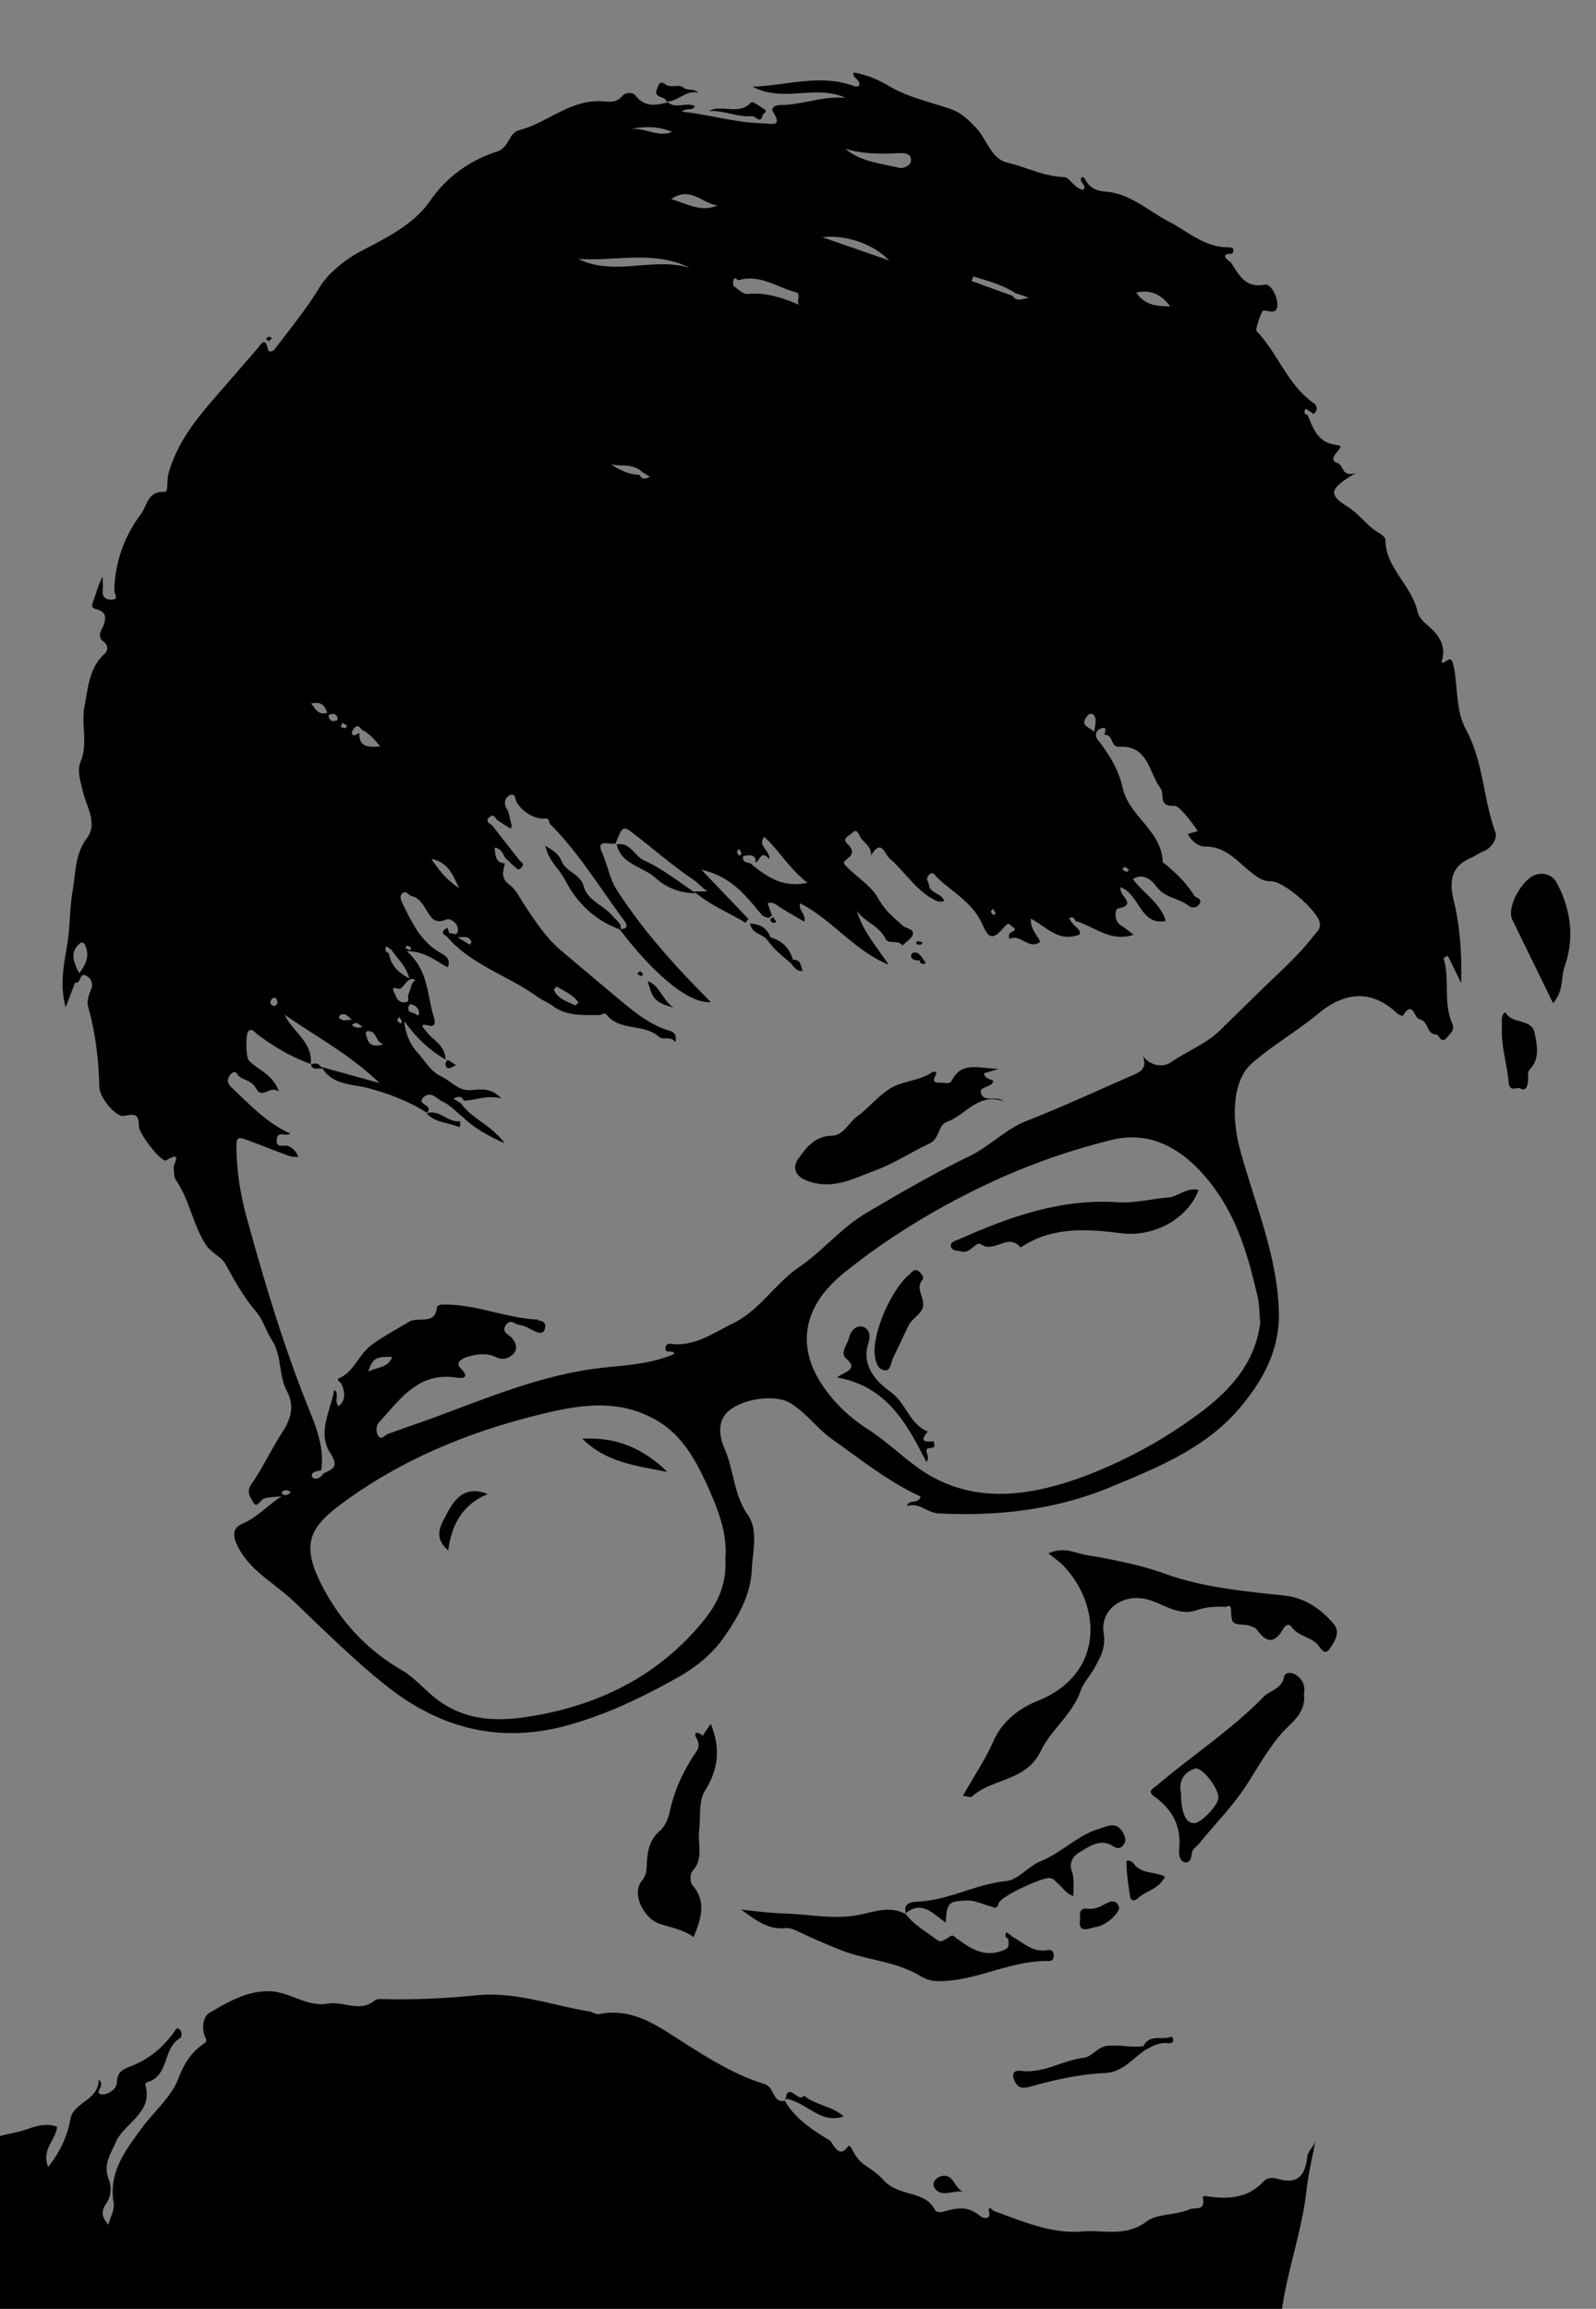 <svg xmlns="http://www.w3.org/2000/svg" viewBox="0 0 427.3 618" xmlns:v="https://vecta.io/nano"><rect x="0" y="0" width="427.3" height="618" fill="#808080" stroke="none"/><path d="M-5.7 575.9c2.8-4.5 7.9-4.4 12.1-5.7 2.5-.8 5.6-2.2 8.9-.9-.4 3.5-4.3 6.2-2.4 10.7 3.2-4 5.1-8.1 6-13 .9-4.3 7.5-4.8 7.5-10.3 2.2 1.6-1.6 3.5.8 3.9 1.4.2 4-1.2 4.1-3.2 0-2.7 1.6-3.5 3.4-4.2 5.4-2 9.5-5.6 12.6-10.3 1.8.3 1.3 2.5 1 2.6-4.8 2.6-2.9 10.1-8.8 11.8-.3.1-.7.5-.6.7 2.2 7.5-5.5 10.1-7.9 15.4-1.5 3.4-3.4 6-1.9 9.9.8 2.1.7 4.6-.7 6.6-1.5 2.1-1 3.9.7 5.6.3-2.1 1.7-3.8 1.3-6-1.3-8.1 3.1-13.8 7.5-19.8 3.3-4.5 7.9-8.3 9.8-13.2 1.6-4.3 3.6-7.3 7.2-9.7.3-.2.4-.9.2-1.2-1.2-2.2-.9-5.8 1.1-6.9 5-2.9 10-5.9 16.1-5.7 5.4.2 9.9 4.3 15.5 3.3 4.2-.7 8.6 2.5 12.6-.9.5-.4 1.6-.3 2.4-.3 8.2.2 16.4-.2 24.6-1 10.5-1.1 20.2 2.6 30.3 4.3.9.1 1.8.9 2.8.7 9.1-1.8 15.9 3.4 22.8 7.8 6.8 4.3 13.7 8.6 21.3 10.9 2.9.9 2.1 5.2 5.6 4.5l-.2-.2c2.8 5 7.5 8 12.1 10.8.9.5 2.4 5.5 5.1 1.4.2.2.5.3.7.5 2.7 5.7 4.5 4.3 8.7 8.8 4.2 4.6 11.1 2.5 13.8 8.1.2.3 1.2.5 1.8.4 4.9-1.4 6.9-1.5 10.3 1.1 1.6 1.1 2.5.2 2.4-.6-.6-2.9.6-1 1.4-.7 7.6 2.7 15.2 6.1 23.4 5.4 5.7-.5 11.7 1.6 17.3-2.7 2.8-2.1 7.7-1.6 11.4-3.2 1.6-.7 4.2.6 3.7-2.9-.2-.9.4-.7 1.2-.6 5.5.8 10.8.5 14.9-3.9 1.4-1.5 3.2-1 4.6-.6 5.4 1.3 6.7-2.1 7.2-6.1.2-1.7 1.9-2.7 2.2-4.4-.8 4.4-1.9 8.8-2.4 13.3-1.2 10.9-5.1 21.3-6.6 32.1l-344.4.1c-3.9 0-4.6-1-4.5-4.7.2-12.8 0-25.3 0-37.8zm355.8-464.8c1.4 3.5 2.7 7.2 7.2 7.9 2.1.4 2 .4.4 2.3-.8 1-1.2 2.2.3 2.6 1.9.6 1 3.9 5 2.7-7.3 4.4-7.5 5.7-1.8 9.3 3 2 5 5.1 8.1 6.8.7.4 1.6 1.2 1.6 1.8.1 7.6 7.1 12.2 8.6 19.2.3 1.3 1.4 2.6 2.5 3.5 3.3 2.7 5.4 5.8 3.9 10.1 1.3.6 2.6-3 3.4 1.5 1 5.5.5 11.6 3.2 16.5 4.7 8.7 4.6 18.6 7.9 27.6.5 1.4-.9 4.1-3.3 5-1 .4-2 1.1-3 1.6-5.5 2.2-6.2 6.2-4.9 11.5 1.7 7 2.2 14.2 2 22.1l-3.6-7.3c-.7.4-1.1.7-1.1.7 1.7 5.6-.1 11.7 2.2 17.2.9 2 0 2.4-1.1 3.8-1.9 2.3-2.1-.6-3.2-.6-2.5-.1-1.9-3.6-4.4-4.1-1.4-.3-1.7-5.3-4.4-.9 0 .1-1.2-.3-1.6-.7-7-6.7-14.4-5.4-20.9 0-5.8 4.8-12.3 8.5-17.9 13.4-5.3 4.6-5.5 14.6-3.2 23.1 3.9 14.4 10 28.2 10.4 43.6.2 10-4.1 17.8-10 25-9.1 11.1-22 16.3-34.7 21.6-14.8 6.2-30.4 8-46.4 7.2-3.1-.2-5.1-3-8.5-2 .8-2 2.9-.3 3.7-2.5-8.7-4-16.1-10-23.9-15.5-4-2.9-6.8-7-11.1-9.6-4.7-2.7-15.4-.7-17.9 4-1.4 2.6-.7 5.8.4 8.3 2.5 5.7 2.4 12.2 6.2 17.7 2.9 4.1 1.3 9.7 1.1 14.5-.3 6.8-3.5 12.5-7.3 18-3.6 5.2-8.4 8.8-13.6 11.6-9.2 5.1-18.7 9.6-29.1 12.4-18 4.7-33.6.5-47.8-10.7-8.8-7-16.8-15-24.9-22.7-5.1-4.9-11.8-8.1-15.1-15-1.4-2.8-.9-4.7 1.1-5.6 4.1-1.7 7-5 10.8-7.5-1.6.2-3.1.2-4.7.6-1 .3-1.9 2.9-2.9 1-.6-1-2-2.7-.5-4.8 3.1-4.5 5.4-9.5 8.4-14.1 2.3-3.6 3.2-7 1-11.1-2.1-4.1-1.2-9.1-3.9-13.4-1.6-2.4-2.3-5.4-4.4-7.8-3.2-3.8-5.6-8.1-8-12.5-1.2-2.1-3.9-3-5.4-5.4-3.4-5.4-4.3-11.8-7.8-17-.8-1.1-.5-2.2-.7-3.3-.2-1 2.6-4.9-2-2.1-1.2.7-7.2-7-7.3-9-.1-3.2-.6-3.6-4.1-2.9-1.9.4-6.4-4.7-6.5-7.7-.2-7.3-1-14.5-3-21.5-.4-1.6.2-3.2.8-4.7.5-1.2.3-2.6-1.1-3.5-2.2-1.4-1.5 2.3-3.2 1.7l-2.5 6.6c-1.6-5.5-.6-11 .3-16.1.9-5.2.7-10.3 1.6-15.4.8-4.8.6-9.5 3.8-13.8 3-4-.3-8.6-1.2-12.8-.6-2.7-1.5-5.1-.5-7.7 2-4.8.1-9.8 1-14.6 1-5 1.2-10.4 5.4-14.2 1-.9.9-2.3-.1-3.1-2-1.4-.9-2.9-.3-4.2.9-2.2.9-3.9-1.7-4.6-1.2-.3-1.5-.7-1-2 .9-2.2 1.3-4.5 2.6-6.7 0 1.3.1 2.6 0 3.9-.2 2 1.7 2.3 2.5 2.2 1.9-.1.6-1.5.6-2.5.2-7.6 2.7-14.5 7.2-20.5 1.6-2.1 1.7-6.1 6.2-5.8 1.2.1.6-3.2 1.1-4.9 2.1-7.6 6.6-13.6 11.6-19.4L69 93.2c.7-.8 2-3.3 2.7.2.2 1.1 1.4.7 1.9 0 4-5.3 8.3-10.5 11.7-16.1 2.4-4.1 7.1-7.8 11.2-10 6.8-3.6 14.1-7 18.7-13.6 4.5-6.5 10.7-10.8 17.8-13.1 3.6-1.2 2.9-5 6.2-5.8 7.4-2 13.4-8.1 21.8-7.7 1.9.1 3.9.6 5.5-1.3 1-1.2 3-1.1 3.6-.3 2.5 3.3 5.5 2.7 8.7 1.9l-.2-.2c2.2 2.2 5.1 0 7.4 1.2-.6 1.5-2.1.2-3.4 1.5 7.6.8 14.5 3 21.8 3.1 1.5 0 5.4 1.3 2.6-3-.8-1.3.8-1.9 2-1.9 5.8 0 11.4-2.5 17.4-1.9-7.9-3.7-16.7 1.4-24.9-3 9.3-.3 18-3.5 27-.2 1.6.6 2.2-.5.9-1.8-.5-.5-1-.7-.9-1.8 3.6.6 6.6 1.9 9.8 3.8 4.8 2.8 10.6 4.1 16 5.9 3 1 5 3 7.1 5.2 2.8 3 4 8.2 8.2 9.2 5.1 1.2 9.8 3.7 15.2 3.9 1.6 0 2.8 3.1 5.2 3.4 1.3-1.2-1.5-2.1-.3-3.4.3.1.6.2.7.4 1.2 2.3 2.8 3.3 5.7 3.5 6.4.5 11.3 5.1 16.8 8 5.2 2.7 9.7 7 16.1 6.9.4 0 1.1.2 1.2.5s-.2 1.2-.3 1.2c-4 0-.5 2.2-.4 2.3 2.2 3.2 3.7 7 9.1 6 1.6-.3 3.3 2.9 3.4 5.2.1 2.9-2.1 1.8-3.7 1.7-.5-.1-2.3 5.1-1.9 5.5 5.7 5.9 8.3 14.4 15.3 19.3 1 .7 1.2 1.8.1 2.8-.1.1-.3 0-.4-.1s-.3-.2-.4-.3c-.5-.3-.9-.6-1.4-.9-.6.8-.5 1.4.5 1.7zm-178.9 16c.7 1.4 1.7 1.1 2.8.5-.7-.4-1.3-.8-2-1.2-2.4-2.4-5.6-1.5-8.4-2.1 2.3 1.5 4.7 2.7 7.6 2.8zm-74.4 68.2c-.6-1-1.3-1.3-2.1-.2-.5.6-.7 1.3-.1 1.7.3.2 1.1-.4 1.6-.6-.1 3.7 2.2 3.9 5.6 3.6-1.7-2.1-3.1-3.6-5-4.5zm8 58.9c-.5-.3-.9-.6-1.4-.9-.4.8-.3 1.5.7 1.8.5 2.9 2 5 5.5 6.8-1.1-3.8-3.4-5.4-4.8-7.7zm5.6 7.8c-1.6.2-2 1.9-3.2 2.6-.6.4-2.8-1.2-1.6 1.2.5 1 .8 2.5 2.6 2.5s.8-1.3 1.1-2c.4-1 .7-2.1 1.1-3.2l.8-.8c-.3-.1-.6-.2-.8-.3zM271.1 79.2c1.1 1.7 2.5.8 4.4.5-1.5-.5-2.5-.9-3.6-1.2-3.5-2.3-7.4-3.3-11.3-4.5-.2.4-.3.8-.5 1.2l11 4zm-68.8 151.7c.1-1.9-1-2.1-2.5-1.9-.4.1-1 0-.9.7.2 1.6 1.9.9 2.5 1.8 4 3.2 8.1 6.2 14.8 4.8-5-3.9-7.6-8.7-11.6-12.3-1.9 2.5 1.5 3.4 1.4 6-2.3-2.7-2.5.4-3.7.9zm-65.6-9.1l-3.3-2.1c-.7-.4-1-2-2.2-1.1-1.7 1.3.1 1.8.7 2.5l7.2 9.2c.4.5 1.5.8.5 1.9s-1.3.1-1.9-.3c-.6-.5-1.2-1.1-1.8-1.7-1.3-.8-1.1-3.1-3.5-3.3.3 2 .1 4 2.8 4.2-.6 2.2-1.1 4.1 1.3 5.8 1.6 1.2 2.6 3.3 3.7 5 3 4.6 6.3 9.5 10.1 12.6l13.3 11.2c4.8 3.9 9.4 8.3 15.6 10.2 1.1.3 2.1.9 1.6 3.1-1.2-1.9-3.2-.4-4.4-1.5-4-3.6-10.3-1.4-13.9-5.8-.7-.9-1.4 0-2.1 0-4.2 0-8.6.3-12.2-2.3-1.5-1.1-3.1-1.7-4.5-2.7-7.9-5.7-17.8-8.5-24.3-16.3l.9-.6c.8-.2 2.1 1 2.3-.7.2-2.1-2.3-3.4-3-3-3.6 1.5-4.4-.9-5.8-3.1-.8-1.3-1.9-2.8-3.7-3.2-.8-.2-1.5-1.7-2.5-.6-.7.8-.2 1.8.2 2.7 2.5 5.1 4.9 10.2 10.2 13.2 1 .6 2.8 1.4 1.9 3.8-3.2-1.5-5.8-4.3-11-4.3 6 5.3 5.4 12 7.3 17.8.3.8.4 2.5-1 2.2-3.2-.8-2.1.2-.9 1.7 1.7 2.2 4.8 3.4 5 7.3-4.5-2.6-7.7-5.7-11.1-10.3.5 4.2 1.9 6.6 3.8 8.7s3.3 4.8 6.1 6.1c2.6 1.2 4.4 3.8 7.7 3.7 2.6-.1 5.5-.9 8.4 2.2-4-1-6.9.6-10 .6-.7-1.4-1.7-1.1-2.8-.5.7.4 1.3.8 2 1.2 2.8 4.1 8 5.7 11.7 10.7-5-2.2-8.4-4.3-11.3-7.1-1.8-1.4-3.4-3.2-5.4-4.1-1.5-.7-3-2.9-5-1.1-2 1.9 2.3 2 1.2 3.8a1.38 1.38 0 0 1-.4.3c-4.7-3-9.7-4.9-15.1-6.4-4.4-1.3-10.1-.7-13-5.8l15.5 4.3c-7.7-7.5-16.8-12.3-25.4-18.3 2.1 4.6 7.6 7.3 7 13.2-5.3-1.9-10-4.7-14.5-8.1-.6-.5-1.1-1.4-2.1-.8-.9.5-.8 7.1 0 7.9 2.3 2.6 6.3 3.5 8.1 8.4-2.5-1.9-4.4 2.2-6.1-.8-1.1-2-2.9-2.2-4.5-3.2-.6-.4-.9-2-2.2-.8-1.1 1.1-1.2 2.4-.1 3.5 4.9 4.6 9.6 9.7 15.9 12.5-1 1-3.3-.9-3.6 1.5-.3 2.7 1.9 1.4 3.1 1.9s2.1 1.4 2.7 2.9c-1-.1-1.8 0-2.5-.3-3.9-1.4-7.7-3-11.7-4.4-1.2-.4-2.4-1-2.4 1.4 0 6.7 1 13.2 2.8 19.7 4.7 17.1 9.8 34.1 16.4 50.6 2.2 5.3 4.4 10.9 3.5 16.9-1.2.1-3 .5-2.4 1.7.5 1 2.2.4 3-.9 2.6-1.2 4.2-1.8 1.8-5.5-3.5-5.4.1-11.3 1.1-16.9 1.5 1.1-.2 3.1 1.2 4.4 2-1.8 1.6-3.8.8-5.8-.2-.6-1.7-1.3-.7-1.7 4.1-1.8 5.2-6.4 8.8-9 3.2-2.3 6.6-4.1 9.9-6.1 2.4-1.5 7.1 1.1 7.5-4 0-.2.8-.6 1.2-.6 8.8-.3 17 3.6 25.7 4 .1 0 .2.3.4.3 1.6.1 2 1.2 1.5 2.4-.4 1.2-1.6.9-2.5.5-1.4-.7-2.8-1.6-4.4-1.8-1.2-.2-2.1-1.6-3.4 0-1.3 1.8.3 2.4 1.2 3.2 1.4 1.3 2 3.1.9 4.4-1 1.1-2.6 2.1-4.7 1.1-2.4-1.2-5.2-.9-7.8-.1-1.2.4-3.4 1.4-1.8 3 2.9 3 .1 2.7-1.4 2.5-10-1.4-14.8 5.9-20.4 12-.9 1-.8 2.4-.4 3.3.8 1.9 1.9.1 2.8-.2l11.3-4c13.7-5 27.1-10.7 41.7-13.1 7.9-1.3 16.2-1 23.6-4.3-.2-1.4-2.6.3-2.3-1.7.2-1.5 1.6-.9 2.4-.9 6 .3 10.7-3.2 15.7-5.6 7.1-3.5 11.2-10.6 17.6-15 6.3-4.3 11.4-10.6 18-14.5 9-5.3 18.1-10.6 27.6-15.2 5.4-2.6 9.8-7.3 15.2-9.4 9.7-3.8 19.1-8.2 28.6-12.3 2.3-1 3.8-2 2.7-5.1 2.3 2.9 5.6 2.9 7.4 1.7 4.2-2.9 9.4-5 12.8-8.2l12.9-12.6c4.4-4.2 8.9-8.3 12.6-13.1.9-1.1 2.2-2.1 1.5-4-1.2-3.3-9.5-10.6-12.9-10.6-2.2 0-3.5-1-5.2-2.3-3.8-2.9-6.8-7.1-12.5-7-1.7 0-3.6-1.4-4.6-3.4.9-.2 1.7-.5 2.7-.7-1.8-2.8-5.1-6.8-6.1-6.8-4.7.3-2.7-3.1-3.9-4.7-3.1-4.2-3.3-11.6-11.1-11.1-2.3.1-1.5-3.2-3.7-3.2-.6 0 1-2.3-.9-1.8-1.1.3-2.3 1.5-1.1 3.1 3 3.9 5.6 7.9 6.7 13 1.7 7.5 10.5 11.4 10.7 19.8 0 .1.2.2.4.3 3.1 2.5 5.9 5.2 8 8.6.4.7 2.2.7 1.5 2.1-.6 1.2-2 1.4-3 .6-2.6-2-6.2-2-8.5-5-1-1.3-3.2-4-6.4-2.1 2.9 3.9 7.4 6.4 8.8 11.2-6.8 1.4-7-7.2-12.1-9-.5 2.4 4.8 4.7-.8 5.7-.5.1-1.2 3.2.9 4.5 1.2.7 2.3 1.7 3.4 2.5-6.1 2.1-10.5-2.2-15.6-3.7-.3-1-.9-1.1-1.7-.7.3.4.6.9.9 1.3 1 1.2 2.7 2.2 1.8 3.1-5.6 2.1-8.8-2.2-12.9-4.3-.2 2.9 1.8 4.4 2.5 6.2-3.1 2.3-5.2-2.2-8.1-.8-.2.1-.7-1.3.4-1.8 2-.8.1-1.4-.2-1.8-.6-.7-1-.4-1.7.4-2.9 3.4-4.1 3.4-5.8-.5-2.5-5.9-8-8.7-12.3-12.8-.6-.6-1-1.8-2.2-.5-.9 1 0 1.7.1 2.5.3 2.5 3.5 2.2 4.1 4.4-1.4.4-2.3-.1-3.3-.7-4.6-2.7-7.4-7.3-11.3-10.7-1.4-1.2-2.2-5.5-5-.8.2-2.5-2-3.4-2.9-5-.6-1.2-1-2.3-2.3-.9-.7.7-2.8 1.3-1 2.9 1.1 1 1.6 2.3.4 3.4-1.9 1.6-1.9 1.4-.1 3.2 2.7 2.6 6.2 4.8 7.9 8 1.7 3.1 4 4.9 6.4 7.1.9.9 3.1.8 2.8 2.4-.3 1.1-1.8 2-2.8 3-1.1-1.7-3.7-.2-4.5-1.8-1.7-3.5-5.6-4.5-7.7-7.5 1.6 5.5 5.4 9.7 8.5 14.4-9.2-3.7-15-12-23.7-16.4-.5 2 1.8 3 1.1 4.9-2.3-1.4-4.6-2.6-6.7-4-1-.7-1.8-1.4-3.1-.9l1.2 3.3-.9.6c-.7-.2-1.3-.2-2-1-4.1-4.9-8-10.1-16-11.9l12.6 13.2c-.3.3-.5.6-.8 1-4.6-2.8-9.7-4.8-13.8-8.4h3.6c-1.7-1.2-2.4-2.2-3.6-3-5-3.4-9.6-7.3-14.3-11-4.8-3.7-4.5-4.2-6.7 1.2-1.5.4-5.2-1.4-3.7 2.2 1.5 3.3 2.1 7.1 3.9 10 7.1 11.1 16 20.9 25.3 30.2-5.5.6-14.9-6.9-24.5-19.6l-.1.1c2.3 0 2.6-.7 1.2-2.6-6.4-8.6-12-17.9-19.6-25.5-.4-.4 0-1.6-1.4-1.5-2.9.2-5.9-1.8-7.5-4.2-.5-.7-.3-2.9-2-2-1.1.6-1.7 2-.7 3.6.7 1.2.8 2.7 1.2 4.1.2.6 0 .9-.2 1.2zM337.4 354c-.3-3-.2-5-.7-6.9-2.6-11.2-5.6-21.9-13.3-31.3-6.9-8.4-15.4-13.2-25.7-10.7-13.4 3.3-26.3 8.1-38.6 14.4-11.7 5.9-22.8 12.9-33 21.1-11.7 9.4-12.8 20.4-5.5 30.8 3 4.3 6.9 8 11.5 11 5.7 3.6 10.6 8.7 16.1 12.1 13.9 8.4 28.9 5.7 43.3.2 10.7-4.2 20.7-9.7 30-16.7 8.6-6.4 14.7-13.9 15.9-24zm-143.2 63.2c.6-6.8-2-13.2-4.7-19.3-3.2-7-6.9-14-14.2-18-8.9-4.9-17.8-4.2-27.3-2.1-20.3 4.6-39.3 12.1-56 24.3-9 6.6-11.7 11-5.7 22.5 4.9 9.4 11.9 17 21.2 22.4 4.1 2.4 7 6.4 11.1 9 8.4 5.4 17.3 4.6 26.4 2.9 17.2-3.4 31.9-11.1 43.2-24.9 4-4.8 6.4-10.1 6-16.8zm-9.5-345.5c-9.7-4.8-19.9-1.7-29.9-2.4 9.6 4.8 20.1-.6 29.9 2.4zm29.3 9.9c-1-1 .7-3-1-3.4-5-1.3-9.6-4.9-15.2-3.2-.5.1-1-1.2-1.4-.1-.2.5-.2 1.6.2 1.8 1.1.8 2.4 2.1 3.6 2 4.8-.5 9.3 1 13.8 2.9zm12.3-41.8c4.1 3.5 9.4 3.9 14.3 5.1 1.2.3 3.3-.5 3.3-2 .1-1.8-1.7-2-3.3-1.9-4.7.2-9.5.3-14.3-1.2zM238 69.7c-4.2-4.5-11.7-6.9-17.8-6.2l17.8 6.2zM192.1 55c-4-.5-7.3-5.3-12.4-1.7 4.4 1.3 8 3.6 12.4 1.7zM21.2 260.5c2-2.6 2.8-4.9 1.6-7.5-.2-.5-.8-1.1-1.5-.4-2.6 2.3-1.7 4.8-.1 7.9zM313.3 82c-2.6-3.4-5.4-4.5-9.1-3.7 2.2 3.3 5.3 3.7 9.1 3.7zM122.9 237.7c-1.6-3.3-2.8-6.9-7.4-7.8 2.2 3.3 4.4 5.9 7.4 7.8zm44.9-202.9c4.1-1.3 8 2.2 12.1.5-4-1.7-8-1.5-12.1-.5zM105 363.2c-4.4-.1-5.3.4-6.4 4 2.3-1.4 5.3-.9 6.4-4zm49.9-94.8c-1.5-2.2-3.8-3.1-5.8-4.3-.1 0-.9.7-.8.9 1.1 2.4 3.5 3 5.6 4.1.1 0 .3-.2 1-.7zM293 195.9c.1-2 .9-3.6-.4-4.7-.7-.5-1.5.3-1.9 1-1.3 2.1.7 2.3 2.3 3.7zm-190.3 83.6c-2.3-.6-1.7-3.4-4-3.5-.9-.1-.8.6-.6 1.3.5 2.1 1.5 3.2 4.6 2.2zm-19.4-91.2c1.2 1.4 1.8 3.2 4.3 2.5-.6-1.9-1.5-3.1-4.3-2.5zm26 81.3c-.1 1.8 1.5 1.3 2.1 1.9.7.8.8-.3.8-.5-.2-1.3-1.1-2-2.3-2.2-.2 0-.5.6-.6.8zM94.2 273c-.9-.9-1.7-1.9-3-1.4-.2.1-.5.6-.5.7.9 1.3 2.3.6 3.5.7zm-19.9-4.5c-.1-.9-.3-1.5-1.1-1.4-.3.1-.7.6-.8 1-.1.9.6 1.1 1.2 1.2.2 0 .5-.6.7-.8zm48.2-17.6c1.5.9 2.4 1.4 3.3 2 .1-.3.5-.6.4-.8-.6-1.6-1.8-1.3-3.7-1.2zm-33.7-59.8c-.3.2-1 0-.8.8.2.7.6 1.2 1.3 1.1.6-.1 1.4-.1 1-1-.2-.7-.7-1-1.5-.9zm-11 208.3c-.7-.7-1.5-.6-2.2-.2-.1.1-.2.7-.1.7.9.5 1.7.3 2.3-.5zm19.3-124.6c-.8-.2-1.4-1.7-2.9-.5.8.8 1.7 1 2.9.5zm168.7-31.6c-.2.4-.6.7-.5.9.1.3.5.6.8.9.2-.2.5-.5.4-.6-.2-.5-.4-.8-.7-1.2zm35.4-11.2c-.3.3-.6.5-.8.7.4.2.8.5 1.3.7.1 0 .4-.4.6-.6-.5-.3-.8-.6-1.1-.8zm-103.3-4.8c-.2.3-.6.6-.6.8.1.4.4.8.6 1.1.2-.2.6-.5.6-.6-.1-.5-.4-.9-.6-1.3zM91.2 194.5c.4.2.9.4 1.3.4.1 0 .3-.4.4-.7-.4-.2-.8-.5-1.3-.7 0 .4-.2.6-.4 1zm15.7 77.7c-.2.4-.6.7-.5.9.1.3.5.6.8.9.2-.2.5-.5.4-.6-.2-.5-.5-.8-.7-1.2zm1.6-18.4c.5.2.9.4 1.3.6.1-.3.3-.8.3-.8-.4-.2-.8-.4-1.2-.5 0 0-.2.4-.4.7zm149.3 226.9c2.9-5.2 6-9.7 8.2-14.7 2.5-5.6 7.2-8.9 12-10.8 18.1-7.4 16.7-26 6.5-36.3-1-1-2.3-1.9-3.8-3.1 4-1.9 7.1-.1 10 .4 7.1 1.2 14.3 2.6 21.1 5 10.5 3.8 21.3 4.7 32.2 5.9 5.4.6 9.7 3.6 13.1 7.6 1.9 2.3.1 4.8-1 6.5-1.6 2.4-2.7-.5-3.7-1.4-2-1.7-4.9-2-6.6-4.3-.9-1.3-1.9-.1-2.3.6-2.3 3.9-4.4 3.7-7 .1-.5-.7-2.1-1.2-3.5-1.3-3.1-.2-3.3-.4-3.4-4-.1-1.7-1.1-.8-1.5-.8-2.6-.1-5.2 0-7.7.9-5 1.7-8.9-1.8-13.3-2.9-6.5-1.7-12.7 2.8-11.6 9.2.6 3.9-1 6.5-2.5 9.2-1.1 2.1-2.9 3.8-3.7 6.1-2.2 6.3-7.9 10.4-10.6 16-4 8.4-13.2 7.3-18.6 12.4-.4.1-1.1-.2-2.3-.3zm-15.4 31.5c2.1 2.9 5.2 4.6 8 6.7 1.4 1.1 1.6.9 4-.6.8-.5 1.1.1 1.8.6 3.7 2.7 7.4 5.2 12.5 3.1 2-.8 1.1-1.9 1.3-3 .2-.3.4-.6.7-.8 3.1 1.6 5.7 4.5 9.7 3.8.9-.2 1.6.1 1.7 1.2.1 1.3-.5 1.8-1.7 1.7-10-.1-19 5.4-29.2 5.4-2.2 0-3.8-.8-5-1.5-6.4-3.8-13.8-4.1-20.5-6.6-3.4-1.3-6.8-2.8-10.1-4.3-1.8-.8-3.6-2-5.4-1.8-4.6.4-7.7-2-11.8-5 4.7.6 8.5 1 12 1.1 6.5.2 13.1 1.7 19.8.3 3.9-.8 8.1-2.4 12.2-.2v-.1zm106.7-58.6c.6 5.1-3.6 7.6-6 10.4-3.6 4.2-6.2 8.8-9.1 13.4-3.7 5.8-8.6 10.7-12.9 16-.6.8-1.7 1.4-1.9 2.2-.3 1.3-.3 3-1.8 2.9-1.8-.2-1.8-2.6-1.7-3.7.6-6.1-1.9-10.5-6.6-13.9-2-1.4-.5-2.1.4-2.8 9.5-8.1 20-14.9 28.8-23.9 1.8-1.8 4.9-2.1 5.5-5.4.2-1.1 1.8-1.3 3-.6 2.2 1.4 2.7 3.3 2.3 5.4zm-32.9 26.3c0 5.2 1.2 8 3.4 8.1 1.9.1 6.5-4.7 6.6-6.8.1-2.5-4.4-8.4-6.3-7.8-3 1-4.4 3.5-3.7 6.5zm-125.9-18.5c2.7 6.8 2 12.2-1.6 18-1.7 2.7-1.1 7-1.5 10.5-.5 3.6 1.3 7.6-1.8 10.9-.7.7-.7 3.1 0 3.8 3.9 4.6 2.2 9.2.3 13.9-2.5-1.9-5.8-2.5-8.9-3.5-4.4-1.3-7.8-8.1-5-11.5 1.5-1.9 1.3-3.4 1.4-5.1.2-3.2.8-6 3.4-8.3 1.6-1.4 2.3-3.3 2.8-5.5 1.1-5.2 3.3-9.9 6.1-14.4.8-1.3 2.3-2.4 1.1-4.7-1.2-2.1.2-2 1.6-.9.5-1 1.2-1.8 2.1-3.2zm225.5-192.9l-10.9-22.3c-1.7-3.5 3-11.6 6.8-12.2 2.2-.4 4 .4 5.1 2.3 3.7 7 4.8 14.5 2.2 22.1-1.2 3.1-.2 6.8-3.2 10.1zM242.6 512.3c-1.1-3.2 1.9-3.2 3.3-3.3 8.2-.4 15.4-4.7 23.5-5.5 3.2-.3 5.9-4 9.2-5.3 5.5-2.2 9.7-6.8 15.4-8.6 2.4-.7 4.8-2.3 6.7 1 .6 1.2.9 2.1.1 3.2s-1.6 1.1-2.9.3c-3.4-2.1-6.3.2-8.9 1.7-1.5.9-3 2.6-2 5.2.7 1.9.3 4.2.4 6.5-2-.6-2.8-2.2-4-3.2-.8-.6-1.2-1.5-2.4-1.6-2-.2-12.9 4.8-13.6 6.7-.6 1.9-1.2 1.1-2.4.8-2-.5-3.8-1.5-6.1-1.5-4.9.2-5.4.5-5.7 5.9-3.3-2.2-6.2-6-10.6-2.6-.2.2 0 .3 0 .3zm64.3 36.2c-3.6 2.4-6.2 6.2-11.2 6.4-6.7.3-13.3 1.8-19.8 3.6-1.9.5-3.3.7-4.3-1.6-1.5-3.5 2.3-2.5 2.6-2.5 5.7.3 10.5-2.9 15.9-3.6 2.5-.3 3.5-2.9 6.5-3.2 3.3-.3 6.3.5 9.5.1.3.4.5.6.8.8zm95.2-271.8v-4c0-.8.7-2.1 1.1-1.5 1.8 3 7 1.4 7.7 5.4.6 3.2 1.4 6.7-1.2 9.5-1 1-.4 2.2-.6 3.3-.2 1.3-.4 2.8-2.2 1.9-.9-.5-2.7 1.3-3-1.7-.4-4.3-1.7-8.6-1.8-12.9zm-90.2 225.6c-1.6 3.4-5.1 3.8-7.4 5.9-.9.9-1.8.3-1.9-.4-.5-3.1-1-6.3-1-9.5 0-.6 1.4-.2 1.9.5 2.1 2.9 5.6 2.1 8.4 3.5zm-22.7 11.4c-.2-1.7-.1-3 1.9-2.8.8.1 1.7 0 2.5-.2 2.1-.6 4.8-3.4 6-.3.4 1.2-3 4.9-6.2 5.4-1.8.3-4.9 2-4.2-2.1z"/><path d="M210.3 562c.6-5.1 3.7 1.2 4.9-1.1 3.1 2.6 7.6 2.8 10.7 5.6-4.9 1.7-8.2-1.6-11.8-3.4-1.4-.7-2.6-1.3-4-1.3l.2.2zM189.8 29.7c3.6-1.9 8.1 1.4 11.4-2.4.2-.2 2.4 1.2 3.5 2 .9.6-.3 1-.5 1.5-.6 2.6-1.9.2-2.9.3-3.9.3-7.5-1.6-11.5-1.4zm-11.3-2.3c-.2-1.3-1.4-1.2-2.2-1.7-1.1-.7-.5-1.5-.2-2.4.4-1.3 1-1.5 2.1-.7 1.4 1.1 3.4-.2 4.7.8 1.2 1 2.8.2 4.1 1.4-3.4-.8-5.5 2.4-8.5 2.4-.1 0 0 .2 0 .2zm79.2 559.2c-2.6-.3-5.6 1.6-7.4-.8-1.6-2.1 2.2-4.7 4.3-2.7 1.1 1.1 1.6 2.7 3.1 3.5zm48.4-38.8c1.6-3.6 5.2-1.5 7.6-2.7 0 0 .4.5.4.8.1.9-.7 1.1-1.3 1-2.2-.3-4.1.6-5.9 1.7l-.8-.8zm-36-28.8c-1-.3-1.1-.9-.7-1.8l1.4.9c-.3.3-.5.6-.7.9zM72 90.1l.8.3c-.2.3-.4.6-.7.8-.1.1-.6-.1-.7-.2-.3-.5.2-.7.6-.9z"/><path d="M349.4 109.3l1.4.9" fill="#fefefe"/><path d="M267.4 286.1l-4 1.2c.3 1.4 1.6 1.5 2.5 2-.2 2-4.1 1.3-3.2 3.5 1 2.4 4 .3 6 2-6.8-2.5-10.1 3.7-15.2 5.5-2.5.9-1.8 4.5-4.7 5.8-4.7 2.2-9.4 5.3-14 7-5.6 2-11.3 5.5-18.3 3.1-3.9-1.3-4.2-3.8-3-5.7 2.1-3 4.5-6.4 9.1-6.5 3.2 0 4.5-3.4 6.8-5.1 3.2-2.3 5.7-5.6 9-7.6 3.4-2 7.8-2 11.2-4.3.4-.3 1.5-.2.9.8-1 1.7-.2 2.1 1.3 2 1.1-.1 2.5.7 3.1-.7 2.7-5.1 7.1-3.1 12.5-3zm-101.1-37.2c-6.9-2.4-11.8-7.1-15.1-13.5-1.4-2.8-4.3-4.8-5.2-9 2.3 1.3 3.7 2.4 4.3 4 1.2 3.1 5.1 3.4 6 6.9 1 3.8 5.4 5 7.8 8 .9 1.1 2.5 1.8 2 3.7.1.1.2-.1.2-.1zm-1.2-22.9c3.7-.7 4.7 3.2 7.5 4.4 4.9 2.2 9.2 5.7 13.7 8.7-4.2 0-8-1.5-10.9-4.2-3.4-3-9.1-3.5-10.3-8.9zm41.2 24.9c3.1.9 5.1 2.9 6 6-.2.3-.4.6-.7.8-2.2-1.9-4.6-3.7-6.2-6.2.3-.1.6-.3.9-.6zm-32.9 11.7c3.4 1.3 3.7 4.8 6.9 7.1-4.9-1.4-5.5-2.1-6.9-7.1zM114.2 298c3.5-1.2 5.7 2.6 9 2.1-.1.5.3 1.8-.5 1.5-2.9-1.2-6.3-1.1-8.5-3.6z"/><path d="M205.4 251.6c-1.2-1.7-4-1.5-4.6-4.4 2.7.2 4.6 1.1 5.5 3.8l-.9.6zm6.9 5.3c2.3-.1 2 1.7 2.6 3-1.9.1-2.4-1.3-3.3-2.2.2-.2.5-.5.7-.8zm-90.2 28.2c-.9.4-1.3.8-1.7.8-.8.1-1.2-.4-1.1-1.2 0-.4.5-1 .6-1l2.2 1.4zm124-28c-.9-.1-2 0-2.2-1.3 0-.2.2-.6.4-.7 1.3-.5 2 .5 2.7 1.3-.3.3-.6.5-.9.7zM83.2 285c1.5-.8 2.4-.1 3.2 1.1-1.1-.4-2.6.6-3.2-1.1zm36.3-34.4c-.4-.4-1.3-.6-.8-1.4.2-.4.7-.6 1.1-.9.2.6.4 1.1.5 1.7-.3.1-.6.4-.8.6zm51.9 9.3c.3.3.5.6.8.9-.2.2-.5.5-.6.5-.4-.2-.7-.5-1-.7.2-.2.4-.4.8-.7zm35.6-14.4l.9 1.3c-.8.4-1.5.3-1.7-.7.2-.2.5-.4.8-.6zm39.4 7.4c-.2 0-.6-.1-1-.2-.1-.1 0-.5 0-.8.4.1.8.1 1.2.2.5.1.5.4-.2.8z"/><path d="M247 256.5l.9 1.3c-.8.4-1.5.3-1.7-.7.2-.2.5-.4.8-.6zm73.9 62c-3 8-12.3 12.7-20.7 11.6-8.7-1.1-17.7-1.8-25.8 3.1-.4.2-1.1.7-1.2.7-3.2-4-7 1.6-10.5-.8-1.5-1-2.8 2.5-5.2 1.9-1.1-.3-2.6-.1-2.9-1.3-.3-1.3 1.1-1.5 2.2-2 13.5-6 27.2-10.9 42.4-9.9 4.6.3 9.1-.9 13.7-1.3 2.3-.1 4.6-2.7 8-2zm-73.8 23.9c-1.8 2-.4 3.9 0 5.9.7 3.1-2.8 4.2-3.9 6.6l-4.1 8.6c-.6 1.2-.6 3.4-2.1 3.3-2.1-.1-2.6-2.5-2.8-4.1-.7-6 4.6-17.8 9.3-21.6.7-.6 1.3-1.7 2.5-.8.6.6 1.3 1.1 1.1 2.1zm.9 48.9c-5.2-10.2-10.5-20.2-23.9-22.6 2.2-1.7 5.9-2.1 2.4-5.1-1.7-1.5.4-3.7.8-5.5s1.9-3.6 3.9-2.9c1.4.5 2 2.1 1.3 4.3-1.9 6 1.8 10.1 6.1 13.2 4 2.9 4.9 8.5 9.8 10.5-2.6 3-.3 2.7 1.7 2.6-.4.5 1 1.7-1.1 1.8-2.4.1.5 2.3-1 3.7zm-92.1-6.2c9-.5 16.1 2.4 22.8 8.9-8.6-1.7-16.5-2.6-22.8-8.9zm-25.3 14.8c-6.8 2.8-9.7 8.2-10.6 15.1-4.3-3.7-1.8-7.1-.1-10.3 2.2-4.1 5-7 10.7-4.8z"/></svg>